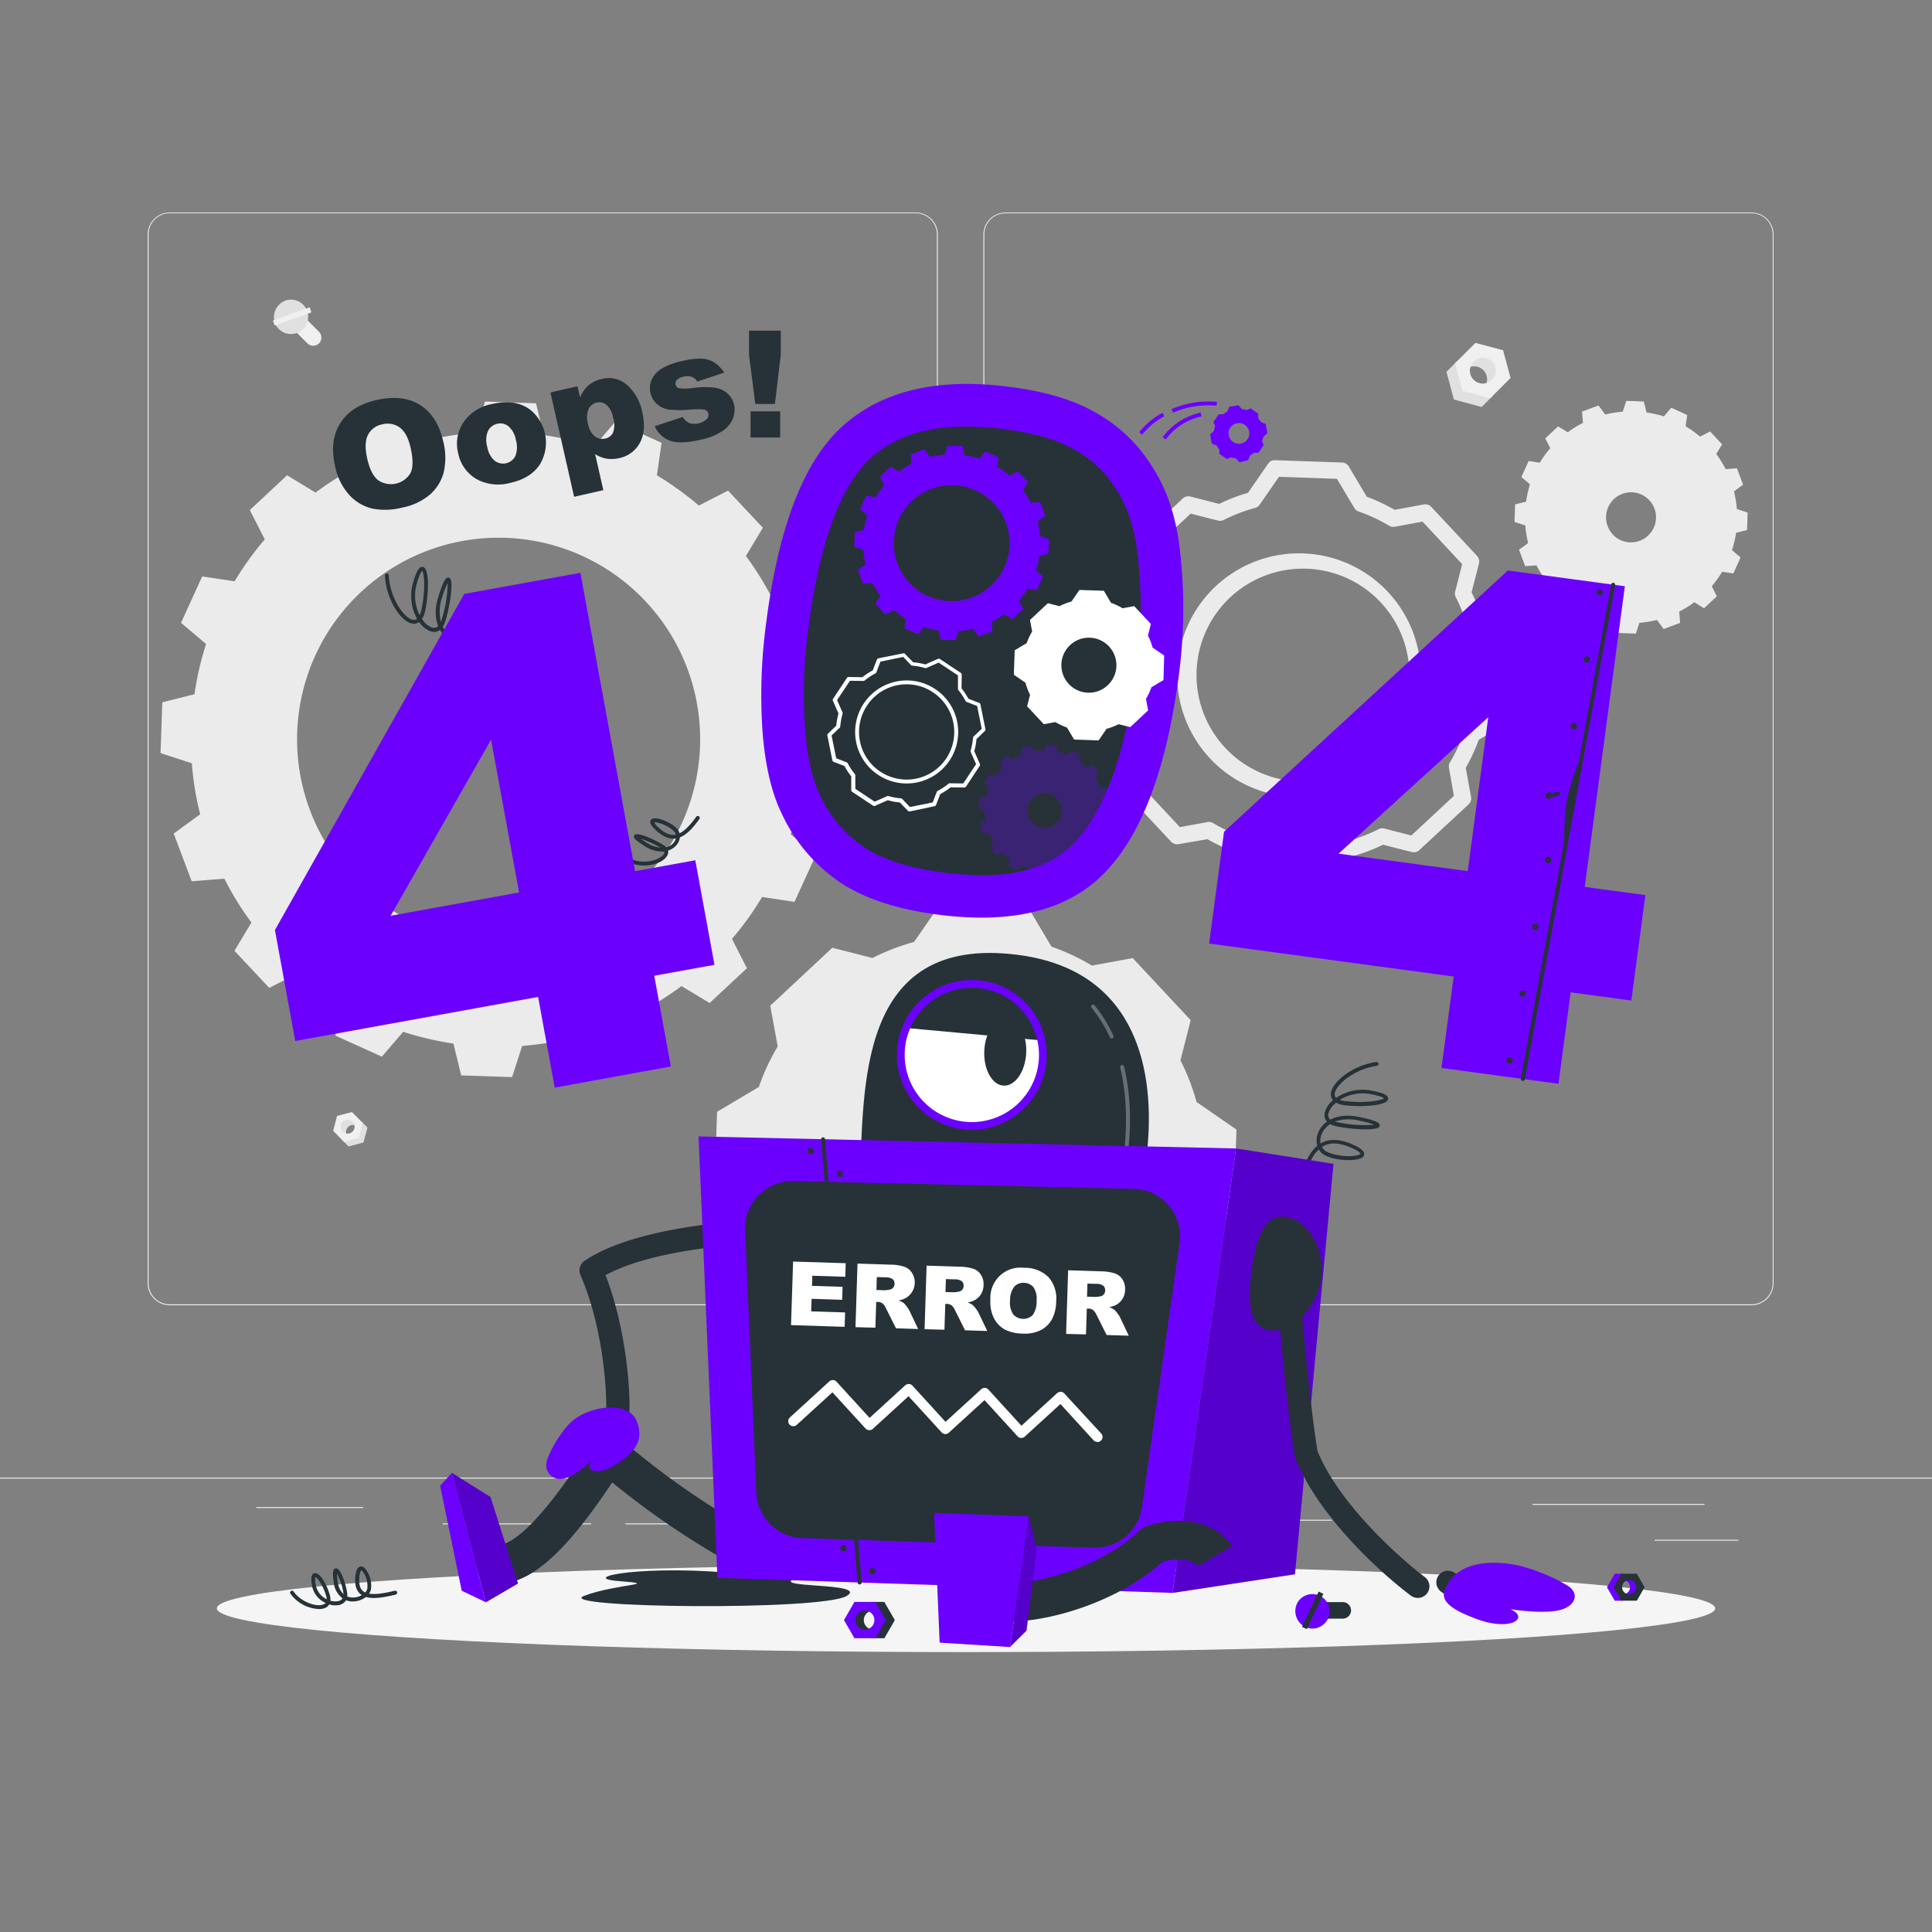 <svg xmlns="http://www.w3.org/2000/svg" viewBox="0 0 500 500"><rect x="0" y="0" width="500" height="500" fill="#808080" stroke="none"/><g id="freepik--background-complete--inject-44"><rect y="382.4" width="500" height="0.25" style="fill:#ebebeb"></rect><rect x="428.22" y="398.49" width="21.68" height="0.25" style="fill:#ebebeb"></rect><rect x="310.56" y="393.31" width="34.11" height="0.25" style="fill:#ebebeb"></rect><rect x="396.59" y="389.21" width="44.53" height="0.25" style="fill:#ebebeb"></rect><rect x="161.88" y="394.25" width="11.14" height="0.25" style="fill:#ebebeb"></rect><rect x="114.58" y="394.25" width="38.39" height="0.25" style="fill:#ebebeb"></rect><rect x="66.31" y="390.03" width="27.7" height="0.25" style="fill:#ebebeb"></rect><path d="M237,337.8H43.91a5.71,5.71,0,0,1-5.7-5.71V60.66A5.71,5.71,0,0,1,43.91,55H237a5.71,5.71,0,0,1,5.71,5.71V332.09A5.71,5.71,0,0,1,237,337.8ZM43.91,55.2a5.46,5.46,0,0,0-5.45,5.46V332.09a5.46,5.46,0,0,0,5.45,5.46H237a5.47,5.47,0,0,0,5.46-5.46V60.66A5.47,5.47,0,0,0,237,55.2Z" style="fill:#ebebeb"></path><path d="M453.31,337.8H260.21a5.72,5.72,0,0,1-5.71-5.71V60.66A5.72,5.72,0,0,1,260.21,55h193.1A5.71,5.71,0,0,1,459,60.66V332.09A5.71,5.71,0,0,1,453.31,337.8ZM260.21,55.2a5.47,5.47,0,0,0-5.46,5.46V332.09a5.47,5.47,0,0,0,5.46,5.46h193.1a5.47,5.47,0,0,0,5.46-5.46V60.66a5.47,5.47,0,0,0-5.46-5.46Z" style="fill:#ebebeb"></path><path d="M216.07,200.88l.45-13.14-8.06-2.64a79.2,79.2,0,0,0-2.16-13.2l6.84-5-4.64-12.34-8.46.68a78.17,78.17,0,0,0-7-11.35l4.38-7.31-9-9.61-7.56,3.87A81.78,81.78,0,0,0,170,123l1.22-8.4-12-5.44-5.5,6.44a80.66,80.66,0,0,0-13-3l-2-8.23-13.18-.45-2.6,8.07a80.48,80.48,0,0,0-13.19,2.15l-5.08-6.8-12.34,4.61.68,8.46a80.13,80.13,0,0,0-11.35,7.07L74.3,123l-9.65,9,3.87,7.6a77.61,77.61,0,0,0-7.8,10.84l-8.39-1.26-5.48,12,6.48,5.49a78.54,78.54,0,0,0-3,13L42,181.76l-.45,13.14,8.1,2.64a77.4,77.4,0,0,0,2.15,13.19l-6.84,5,4.65,12.35,8.46-.68a77,77,0,0,0,7,11.35l-4.39,7.31,9,9.61,7.56-3.87a80.74,80.74,0,0,0,10.84,7.83l-1.26,8.39,12,5.45,5.53-6.44a81.73,81.73,0,0,0,13,3.05l2,8.23,13.18.45,2.6-8.07a81.5,81.5,0,0,0,13.2-2.15l5,6.8,12.34-4.61-.64-8.46a83.44,83.44,0,0,0,11.35-7.07l7.27,4.38,9.65-9-3.87-7.6a77.38,77.38,0,0,0,7.8-10.84l8.39,1.26,5.48-12-6.48-5.5a77.26,77.26,0,0,0,3.05-13Zm-88.79,42.57a52.16,52.16,0,1,1,53.89-50.33A52.15,52.15,0,0,1,127.28,243.45Z" style="fill:#ebebeb"></path><path d="M441,157.42l3.31-3.09L443,151.72a27.6,27.6,0,0,0,2.69-3.74l2.9.43,1.87-4.14-2.22-1.89a26.84,26.84,0,0,0,1.05-4.49l2.85-.71.14-4.54-2.78-.9a28.32,28.32,0,0,0-.74-4.56l2.35-1.75-1.6-4.25-2.91.23a28.25,28.25,0,0,0-2.43-3.92l1.51-2.5-3.11-3.32-2.6,1.33a28.24,28.24,0,0,0-3.74-2.69l.42-2.9-4.13-1.89-1.9,2.23a27.83,27.83,0,0,0-4.49-1l-.71-2.84-4.54-.17-.91,2.8a27,27,0,0,0-4.54.74l-1.74-2.35-4.26,1.59.24,2.92a26.58,26.58,0,0,0-3.92,2.43l-2.52-1.51-3.32,3.09L401.2,116a26.6,26.6,0,0,0-2.7,3.74l-2.89-.43-1.88,4.14,2.23,1.9a26.5,26.5,0,0,0-1,4.48l-2.86.71-.14,4.54,2.79.9a27.24,27.24,0,0,0,.73,4.56l-2.36,1.74,1.6,4.25,2.92-.22a28.25,28.25,0,0,0,2.43,3.92l-1.51,2.5,3.11,3.32,2.6-1.33a27.35,27.35,0,0,0,3.74,2.69l-.43,2.89,4.14,1.89,1.9-2.22a28.94,28.94,0,0,0,4.49,1l.71,2.84,4.54.17.91-2.8a26.86,26.86,0,0,0,4.54-.74l1.74,2.35,4.26-1.59-.23-2.92a26.69,26.69,0,0,0,3.91-2.43Zm-23.62-19.13a6.47,6.47,0,1,1,9.14.32A6.46,6.46,0,0,1,417.34,138.29Z" style="fill:#ebebeb"></path><path d="M320,292.34l-10.34-7.15v0a56.25,56.25,0,0,0-4.16-10.77l2.65-10.4-15-16.06-10.56,1.93A56.3,56.3,0,0,0,272.12,245h0l-6.42-10.81-22-.75-7.14,10.34h0a56.53,56.53,0,0,0-10.76,4.15l-10.4-2.65-16.06,15,1.93,10.54h0a56.23,56.23,0,0,0-4.88,10.49l-10.81,6.42-.75,22,10.35,7.14a54.75,54.75,0,0,0,4.15,10.82h0L196.65,338l15,16.06,10.49-1.92a57.19,57.19,0,0,0,10.54,4.9h0l6.41,10.79,22,.76,7.13-10.34a57.08,57.08,0,0,0,10.86-4.16h0l10.34,2.64,16.07-15-1.93-10.54a55.4,55.4,0,0,0,4.88-10.5h0l10.81-6.42Zm-68.45,33.39a24.71,24.71,0,1,1,25.54-23.86A24.74,24.74,0,0,1,251.54,325.73Z" style="fill:#ebebeb"></path><path d="M343.55,230h-.07l-17.32-.59a2.08,2.08,0,0,1-1.74-1l-4.67-7.85a47.84,47.84,0,0,1-7.28-3.38L305,218.47a2.1,2.1,0,0,1-1.92-.64l-11.83-12.66a2.1,2.1,0,0,1-.5-2l1.89-7.41a45.45,45.45,0,0,1-2.86-7.47l-7.53-5.2a2.1,2.1,0,0,1-.91-1.81l.59-17.32a2.14,2.14,0,0,1,1-1.74l7.87-4.67a45.32,45.32,0,0,1,3.37-7.25l-1.38-7.53a2.11,2.11,0,0,1,.64-1.93l12.66-11.82a2.11,2.11,0,0,1,2-.51l7.44,1.9a45.83,45.83,0,0,1,7.45-2.87l5.2-7.53a2,2,0,0,1,1.81-.91l17.31.6a2.11,2.11,0,0,1,1.75,1l4.67,7.86a46.41,46.41,0,0,1,7.22,3.38l7.56-1.39a2.09,2.09,0,0,1,1.92.64l11.83,12.66a2.12,2.12,0,0,1,.5,2l-1.9,7.43a46.59,46.59,0,0,1,2.88,7.45l7.52,5.2a2.1,2.1,0,0,1,.91,1.81l-.59,17.31a2.16,2.16,0,0,1-1,1.75l-7.87,4.67a46.51,46.51,0,0,1-3.37,7.24l1.38,7.54a2.09,2.09,0,0,1-.64,1.92L367.33,220a2.1,2.1,0,0,1-2,.5l-7.4-1.89a47.49,47.49,0,0,1-7.49,2.87L345.29,229A2.13,2.13,0,0,1,343.55,230Zm-16.09-4.77,15,.51,5-7.19a2,2,0,0,1,1.19-.84,43.84,43.84,0,0,0,8.15-3.13h0a2.16,2.16,0,0,1,1.46-.15l7,1.79,11-10.25L375,198.74a2.09,2.09,0,0,1,.26-1.47,41.58,41.58,0,0,0,3.65-7.83,2.13,2.13,0,0,1,.94-1.18l7.53-4.46.51-15-7.2-5a2.11,2.11,0,0,1-.81-1.07c0-.05,0-.11,0-.17a43,43,0,0,0-3.12-8,2.11,2.11,0,0,1-.16-1.48l1.8-7.08-10.25-11-7.19,1.32a2.13,2.13,0,0,1-1.46-.26,42.3,42.3,0,0,0-7.84-3.67,2.28,2.28,0,0,1-.45-.2,2.1,2.1,0,0,1-.7-.72L346,123.92l-15-.52-5,7.21a2.16,2.16,0,0,1-1.24.85,42.63,42.63,0,0,0-8.06,3.11,2.08,2.08,0,0,1-1.47.16l-7.08-1.8-11,10.25,1.32,7.17a2.18,2.18,0,0,1-.19,1.33l-.1.17a41.56,41.56,0,0,0-3.65,7.86,2.12,2.12,0,0,1-.92,1.12l-7.53,4.47-.51,15,7.21,5a2.1,2.1,0,0,1,.84,1.18,41.52,41.52,0,0,0,3.11,8.12,2.54,2.54,0,0,1,.17.46,2.24,2.24,0,0,1,0,1l-1.8,7,10.25,11,7.14-1.31a2.1,2.1,0,0,1,1.45.26,43.26,43.26,0,0,0,7.89,3.67,2,2,0,0,1,1.17.93Zm24.78-94.81h0Zm-15.51,75.84c-.37,0-.74,0-1.11,0a31.53,31.53,0,1,1,1.11,0Zm0-59.09a27.55,27.55,0,1,0,.95,0Z" style="fill:#ebebeb"></path><polygon points="383.44 105.32 376.26 103.4 374.34 96.22 377.15 93.42 380.11 99.55 386.25 102.52 383.44 105.32" style="fill:#e0e0e0"></polygon><path d="M383.88,100.52a3.34,3.34,0,1,0-4.73-4.73l3.57-5.36,4.78,2.42,1.05,5Z" style="fill:#e0e0e0"></path><path d="M376.58,94l5.26-5.26L389,90.65l1.93,7.17-5.26,5.26-7.17-1.93Zm9.55,4.3a3.35,3.35,0,1,0-4.74,0A3.37,3.37,0,0,0,386.13,98.28Z" style="fill:#f0f0f0"></path><polygon points="90.22 296.71 94.07 295.67 95.1 291.82 93.6 290.32 92.01 293.61 88.71 295.2 90.22 296.71" style="fill:#e0e0e0"></polygon><path d="M90,294.13a1.8,1.8,0,0,1,2.54-2.54l-1.91-2.87L88,290l-.56,2.7Z" style="fill:#e0e0e0"></path><path d="M93.9,290.62l-2.82-2.82-3.85,1-1,3.85L89,295.5l3.85-1Zm-5.12,2.31a1.8,1.8,0,1,1,2.54-2.54,1.8,1.8,0,0,1-2.54,2.54Z" style="fill:#f0f0f0"></path><path d="M76.36,85.66l3.2,3.2a2.14,2.14,0,0,0,3,0h0a2.15,2.15,0,0,0,0-3l-3.19-3.19a2.15,2.15,0,0,0-3,0h0A2.14,2.14,0,0,0,76.36,85.66Z" style="fill:#f0f0f0"></path><path d="M74.11,77.71a4.45,4.45,0,1,1-3,5.78A4.59,4.59,0,0,1,74.11,77.71Z" style="fill:#e0e0e0"></path><rect x="74.93" y="76.84" width="1.37" height="10.1" transform="translate(24.11 180.74) rotate(-109.76)" style="fill:#f0f0f0"></rect></g><g id="freepik--Shadow--inject-44"><ellipse id="freepik--path--inject-44" cx="250" cy="416.24" rx="193.89" ry="11.32" style="fill:#f5f5f5"></ellipse></g><g id="freepik--oops--inject-44"><path d="M86.72,120.65c-1-4.41-.56-8.11,1.34-11.13s5-5,9.41-6,8.22-.6,11.2,1.26,5,5,6,9.3a17.15,17.15,0,0,1,.17,8.12,11.64,11.64,0,0,1-3.53,5.76,15.53,15.53,0,0,1-7.12,3.38,17.65,17.65,0,0,1-7.88.27,11.72,11.72,0,0,1-5.9-3.5A15.67,15.67,0,0,1,86.72,120.65Zm8.34-1.86q.93,4.08,2.85,5.52a5.89,5.89,0,0,0,8.3-1.84c.72-1.39.73-3.6.05-6.61q-.87-3.81-2.81-5.22a5.36,5.36,0,0,0-4.56-.81,5.2,5.2,0,0,0-3.65,2.7C94.5,114,94.43,116,95.06,118.79Z" style="fill:#263238"></path><path d="M118.59,117.35a10,10,0,0,1,1.35-8.06,11.56,11.56,0,0,1,7.49-4.75q5.87-1.33,9.64,1.39a10.9,10.9,0,0,1,2.64,14.27q-2.34,3.57-7.62,4.76a11.83,11.83,0,0,1-8.16-.66A9.85,9.85,0,0,1,118.59,117.35Zm7.51-1.73a6.08,6.08,0,0,0,1.93,3.63,3.58,3.58,0,0,0,5.33-1.19,6.33,6.33,0,0,0,.14-4.2,6,6,0,0,0-1.91-3.54,3.33,3.33,0,0,0-2.88-.65,3.49,3.49,0,0,0-2.42,1.87A6,6,0,0,0,126.1,115.62Z" style="fill:#263238"></path><path d="M148.58,128.57l-6.13-27,7-1.6.66,2.89a9.5,9.5,0,0,1,2.11-3.07,7.85,7.85,0,0,1,3.43-1.69,7.21,7.21,0,0,1,6.74,1.62,12.81,12.81,0,0,1,3.83,6.93c.74,3.25.52,5.91-.64,8a7.87,7.87,0,0,1-5.33,3.91,8.57,8.57,0,0,1-3.29.13,7.76,7.76,0,0,1-2.94-1.17l2.12,9.33Zm3.61-18.86a5.29,5.29,0,0,0,1.76,3.22,3.19,3.19,0,0,0,2.72.56,2.82,2.82,0,0,0,2-1.57,6,6,0,0,0,0-3.86,5.61,5.61,0,0,0-1.71-3.28,2.91,2.91,0,0,0-2.5-.6,3.12,3.12,0,0,0-2.14,1.67A5.72,5.72,0,0,0,152.19,109.71Z" style="fill:#263238"></path><path d="M169.43,110.3l7.28-2.39a3.75,3.75,0,0,0,1.72,1.6,4.69,4.69,0,0,0,4.53-1.1,1.49,1.49,0,0,0,.37-1.34A1.39,1.39,0,0,0,182.2,106a15.58,15.58,0,0,0-3.4,0,33.63,33.63,0,0,1-5.7,0,5.88,5.88,0,0,1-3-1.37,5.51,5.51,0,0,1-1.39-6.49,6.75,6.75,0,0,1,2.61-2.79,16.78,16.78,0,0,1,5.13-1.89,18.48,18.48,0,0,1,5.28-.64,6.91,6.91,0,0,1,3.16,1,8.86,8.86,0,0,1,2.54,2.62l-7,2.31a2.51,2.51,0,0,0-1.23-1.17,3.85,3.85,0,0,0-2.27-.1,3.08,3.08,0,0,0-1.75.87,1.35,1.35,0,0,0-.33,1.22,1.2,1.2,0,0,0,1,.92,12.36,12.36,0,0,0,3.36-.07,22.42,22.42,0,0,1,5.82-.08,6.29,6.29,0,0,1,3.28,1.51,5.46,5.46,0,0,1,1.66,2.85,6.18,6.18,0,0,1-.27,3.53,7.08,7.08,0,0,1-2.64,3.27,15.76,15.76,0,0,1-5.78,2.31q-5.35,1.22-8,.21A7.07,7.07,0,0,1,169.43,110.3Z" style="fill:#263238"></path><path d="M193.85,85.57l8.21,0,0,6.3-1.51,12.67-5.08,0-1.62-12.65Zm.4,20.88,7.66,0,0,6.78-7.66,0Z" style="fill:#263238"></path></g><g id="freepik--error-404--inject-44"><path d="M128.68,171.58l-.18,0c-4.5-1.75-7.19-3.45-8.59-5.5a5.14,5.14,0,0,1-3.23-.44,6.5,6.5,0,0,1-2.79-2.62,2.54,2.54,0,0,1-2.42.37,6.14,6.14,0,0,1-3-2.41,2.23,2.23,0,0,1-1.56.43c-3-.24-7-6.16-7.29-12.46a.52.52,0,0,1,.48-.53.5.5,0,0,1,.52.48c.28,6,4.11,11.33,6.38,11.51a1.26,1.26,0,0,0,.93-.27,12.28,12.28,0,0,1-1-9.42c.86-3,1.62-4.18,2.54-4,1.72.43,1.49,7,.58,11.29a6.14,6.14,0,0,1-.84,2.18,5.4,5.4,0,0,0,2.54,2.21,1.58,1.58,0,0,0,1.67-.35c-.78-1.93-1-4.57.12-7.93,1.4-4.43,2-4.55,2.31-4.63a.66.66,0,0,1,.64.22c.93,1.05-.18,7.93-1.34,11.33a5,5,0,0,1-.56,1.16,5.56,5.56,0,0,0,2.49,2.5,4.41,4.41,0,0,0,2.28.43c-.09-.19-.17-.38-.25-.58-.79-2.15-.4-4.62,1.19-7.58,1.05-1.95,1.91-2.87,2.71-2.87h0a1.11,1.11,0,0,1,1,.66c.87,1.61.24,6.92-1.48,9.56a4,4,0,0,1-1.62,1.4c1.34,1.76,3.89,3.31,8,4.89a.49.49,0,0,1,.29.64A.51.51,0,0,1,128.68,171.58ZM123,155.11s-.57,0-1.83,2.35c-1.45,2.68-1.82,4.89-1.13,6.75a5.06,5.06,0,0,0,.3.67,2.88,2.88,0,0,0,1.32-1.1c1.4-2.14,2.07-6.54,1.55-8.26C123.14,155.17,123,155.11,123,155.11Zm-7.18-4.21a23.33,23.33,0,0,0-1.34,3.53,11.38,11.38,0,0,0-.38,6.55l.09-.26A32.79,32.79,0,0,0,115.85,150.9Zm-6.58-3.15c-.17.15-.66.78-1.35,3.22a11.24,11.24,0,0,0,.72,8.24,6.18,6.18,0,0,0,.45-1.4C110.13,152.9,109.83,148.46,109.27,147.75Z" style="fill:#263238"></path><path d="M166.7,224a9,9,0,0,1-4.56-1.19.51.51,0,0,1-.18-.69.49.49,0,0,1,.68-.17c3.57,2.09,8.18.63,9.13-.9a.88.88,0,0,0,.15-.67,8.12,8.12,0,0,1-5.13-1.46c-2.55-1.59-2.75-2.07-2.73-2.45a.61.61,0,0,1,.34-.52c1-.5,5.51,1.57,7.39,2.81a3.63,3.63,0,0,1,.62.52,3.55,3.55,0,0,0,1.9-1.14,2.87,2.87,0,0,0,.59-1.13l-.2,0c-1.6.16-3.2-.53-4.91-2.11-1.18-1.08-1.63-1.83-1.48-2.42a.9.9,0,0,1,.72-.65c1.38-.35,4.8,1.11,6.19,2.64a2.68,2.68,0,0,1,.64,1.18c1.31-.61,2.69-2,4.32-4.27a.5.5,0,0,1,.7-.12.51.51,0,0,1,.12.7c-1.89,2.64-3.47,4.14-5.05,4.75a3.69,3.69,0,0,1-.87,2,4.6,4.6,0,0,1-2.18,1.41,1.84,1.84,0,0,1-.28,1.39C171.78,222.94,169.36,224,166.7,224Zm-.89-6.94c.34.25.82.58,1.51,1a8,8,0,0,0,3.6,1.32A24.67,24.67,0,0,0,165.81,217.06Zm3.49-4.25a4.33,4.33,0,0,0,1.17,1.39c1.48,1.37,2.83,2,4.13,1.84l.32,0a1.81,1.81,0,0,0-.44-.83C173.08,213.63,170,212.65,169.3,212.81Z" style="fill:#263238"></path><path d="M179.94,222.63l-15.58,2.83-14.15-77.22-30.06,5.46-49,87,5.26,28.71L139.26,258l4.3,23.48L173.62,276l-4.3-23.48,15.58-2.83ZM101.09,237l26-45.57,7.25,39.54Z" style="fill:#6C00FF"></path><path d="M305.43,143a58.84,58.84,0,0,0-3.2-14.22,46.31,46.31,0,0,0-7-12.19,40.37,40.37,0,0,0-12.7-10.36q-8-4.39-21.22-6.11-27.45-3.58-42.78,9.74t-20.2,51a139.33,139.33,0,0,0-1,28.34q1,13,4.78,20.93a43.74,43.74,0,0,0,14.65,17.78q9.47,6.65,26,8.79,29.38,3.83,43.57-11.29t18.8-51.1A129.48,129.48,0,0,0,305.43,143Z" style="fill:#6C00FF"></path><path d="M251.77,226.43c-2.41-.08-5-.3-7.61-.64-9.16-1.19-16.24-3.51-21.06-6.89a32.66,32.66,0,0,1-11-13.4l-.05-.11c-1.92-4-3.18-9.75-3.73-17a128.2,128.2,0,0,1,.92-26.1c3.57-27.72,10.94-39.29,16.49-44.11,6.48-5.62,15.23-8.16,26.73-7.76,2.36.08,4.86.29,7.43.62,7.38,1,13.23,2.6,17.37,4.86a29.79,29.79,0,0,1,9.31,7.49,35.25,35.25,0,0,1,5.35,9.27,47.78,47.78,0,0,1,2.56,11.55,118.67,118.67,0,0,1-.29,28.72c-2.77,21.54-8.13,36.68-15.92,45-5.78,6.16-14.45,9-26.51,8.54Z" style="fill:#263238"></path><path d="M271.34,143.29l.13-3.79-2.33-.76a22.82,22.82,0,0,0-.62-3.8l2-1.46-1.34-3.56-2.44.2a22.82,22.82,0,0,0-2-3.27l1.26-2.11-2.6-2.77-2.18,1.12a23.17,23.17,0,0,0-3.12-2.26l.35-2.42-3.46-1.57-1.58,1.86a23.26,23.26,0,0,0-3.75-.88l-.59-2.37-3.8-.13-.75,2.32a23.54,23.54,0,0,0-3.8.62l-1.47-2-3.56,1.33.2,2.44a22.94,22.94,0,0,0-3.27,2l-2.1-1.27-2.78,2.59,1.12,2.19a21.78,21.78,0,0,0-2.25,3.13l-2.42-.37-1.58,3.46,1.87,1.58a21.43,21.43,0,0,0-.88,3.76l-2.38.6-.13,3.78,2.33.76a22.6,22.6,0,0,0,.62,3.81l-2,1.45,1.34,3.56,2.44-.2a21.51,21.51,0,0,0,2,3.27l-1.27,2.11,2.6,2.77,2.18-1.11a23.1,23.1,0,0,0,3.12,2.25l-.36,2.42,3.46,1.57,1.59-1.85a23.12,23.12,0,0,0,3.76.87l.59,2.38,3.79.13.75-2.33a22.6,22.6,0,0,0,3.81-.62l1.45,2,3.56-1.33-.19-2.43a24.89,24.89,0,0,0,3.27-2l2.1,1.26,2.78-2.59-1.11-2.19a21.62,21.62,0,0,0,2.24-3.12l2.42.36,1.58-3.46-1.86-1.58a22.23,22.23,0,0,0,.87-3.75Zm-25.6,12.27a15,15,0,1,1,15.54-14.51A15,15,0,0,1,245.74,155.56Z" style="fill:#6C00FF"></path><path d="M287.12,212.87l.28-2.56-1.54-.62a16,16,0,0,0-.22-2.6l1.39-.89-.71-2.47-1.66,0a14.82,14.82,0,0,0-1.19-2.31l.94-1.36-1.6-2-1.53.64a16.07,16.07,0,0,0-2-1.68l.37-1.62-2.25-1.24-1.18,1.19a15.87,15.87,0,0,0-2.48-.79l-.28-1.63-2.55-.29-.63,1.54a14.85,14.85,0,0,0-2.59.24l-.89-1.42-2.47.73v1.66a14.9,14.9,0,0,0-2.31,1.2l-1.36-1-2,1.6.64,1.53a16.13,16.13,0,0,0-1.67,2l-1.62-.36-1.23,2.25,1.18,1.17a15,15,0,0,0-.79,2.49l-1.64.27-.27,2.55,1.53.64a14.73,14.73,0,0,0,.23,2.58l-1.41.89.72,2.47H256a15.22,15.22,0,0,0,1.2,2.3l-1,1.36,1.6,2,1.55-.65a14.55,14.55,0,0,0,2,1.67L261,224l2.25,1.23,1.17-1.17a16.12,16.12,0,0,0,2.48.77l.29,1.64,2.55.28.62-1.53A16.22,16.22,0,0,0,273,225l.89,1.41,2.46-.72v-1.66a16.45,16.45,0,0,0,2.32-1.2l1.34,1,2-1.61-.65-1.53a16.28,16.28,0,0,0,1.69-2l1.61.36,1.24-2.25-1.18-1.16a16.47,16.47,0,0,0,.77-2.48Zm-12.87-1a4.46,4.46,0,1,1-1.77-6.05A4.47,4.47,0,0,1,274.25,211.87Z" style="fill:#6C00FF;opacity:0.3"></path><path d="M301.29,169.65l-3-2.06h0a16.59,16.59,0,0,0-1.2-3.1l.76-3-4.32-4.63-3,.56a17,17,0,0,0-3-1.41h0l-1.85-3.12-6.33-.21-2.06,3h0a15.92,15.92,0,0,0-3.1,1.2l-3-.77-4.63,4.33.56,3h0a15.68,15.68,0,0,0-1.41,3l-3.11,1.85-.22,6.33,3,2.06a16.11,16.11,0,0,0,1.2,3.12h0l-.76,3,4.32,4.63,3-.55a17.16,17.16,0,0,0,3,1.41h0l1.84,3.11,6.34.22,2.05-3a16.61,16.61,0,0,0,3.13-1.2h0l3,.76,4.63-4.32-.55-3a16.7,16.7,0,0,0,1.41-3h0l3.11-1.85Zm-19.73,9.62a7.12,7.12,0,1,1,7.36-6.87A7.13,7.13,0,0,1,281.56,179.27Z" style="fill:#fff"></path><path d="M323,119.12l.52-1.25h0a6.7,6.7,0,0,0,1-.69l1.16,0,1.36-2-.44-1.07A6.18,6.18,0,0,0,327,113h0l1-.92-.42-2.35-1.26-.52h0a6.35,6.35,0,0,0-.69-1l0-1.16-1.95-1.36-1.08.45h0a5.55,5.55,0,0,0-1.22-.28l-.92-1-2.34.42-.53,1.26a6.5,6.5,0,0,0-1.05.68h0l-1.15,0-1.36,2,.44,1.07a6.18,6.18,0,0,0-.28,1.22h0l-1,.93.42,2.34,1.26.52a5.73,5.73,0,0,0,.68,1h0l0,1.15,2,1.36,1.07-.44a6.43,6.43,0,0,0,1.23.27h0l.92,1ZM318,112.64a2.68,2.68,0,1,1,3.11,2.16A2.69,2.69,0,0,1,318,112.64Z" style="fill:#6C00FF"></path><path d="M295.61,112.49l-.77-.65a19.9,19.9,0,0,1,6-5l.47.88A18.87,18.87,0,0,0,295.61,112.49Z" style="fill:#6C00FF"></path><path d="M303.59,106.8l-.39-.92A23.92,23.92,0,0,1,314.94,104l-.1,1A22.79,22.79,0,0,0,303.59,106.8Z" style="fill:#6C00FF"></path><path d="M301.7,113.72l-.82-.56a16.74,16.74,0,0,1,9.87-6.39l.19,1A15.72,15.72,0,0,0,301.7,113.72Z" style="fill:#6C00FF"></path><path d="M235.34,210a.52.52,0,0,1-.36-.16l-2.09-2.16a17.49,17.49,0,0,1-3.15-.58l-3.27,1.44a.49.49,0,0,1-.47,0l-5.48-3.63a.49.49,0,0,1-.22-.43l0-3.56a17.2,17.2,0,0,1-1.76-2.68l-2.81-1.08a.5.5,0,0,1-.31-.37l-1.3-6.44a.5.5,0,0,1,.14-.46l2.16-2.09a18.78,18.78,0,0,1,.58-3.15l-1.44-3.27a.49.49,0,0,1,0-.47l3.63-5.48a.47.47,0,0,1,.43-.22l3.56.05a16.52,16.52,0,0,1,2.68-1.76l1.09-2.81a.49.49,0,0,1,.36-.31l6.44-1.3a.49.49,0,0,1,.46.14l2.09,2.16a17.76,17.76,0,0,1,3.16.58l3.26-1.44a.51.51,0,0,1,.48,0l5.47,3.63a.54.54,0,0,1,.23.43l-.06,3.56a17.26,17.26,0,0,1,1.77,2.68l2.8,1.09a.49.49,0,0,1,.31.36l1.31,6.44a.52.52,0,0,1-.14.46l-2.17,2.1a18,18,0,0,1-.58,3.14l1.44,3.27a.51.51,0,0,1,0,.48L250,203.59a.51.51,0,0,1-.42.22l-3.57-.05a18.38,18.38,0,0,1-2.67,1.76l-1.09,2.81a.49.49,0,0,1-.37.31L235.44,210ZM229.71,206a.36.36,0,0,1,.14,0,16.66,16.66,0,0,0,3.31.61.56.56,0,0,1,.32.15l2,2.1,5.9-1.19,1.06-2.74a.55.55,0,0,1,.24-.26,16.05,16.05,0,0,0,2.81-1.85.47.47,0,0,1,.33-.11l3.47.05,3.32-5-1.4-3.18a.5.5,0,0,1,0-.34,17.49,17.49,0,0,0,.61-3.31.51.51,0,0,1,.15-.32l2.1-2-1.19-5.9-2.73-1.06a.49.49,0,0,1-.27-.24,16.43,16.43,0,0,0-1.85-2.81.52.52,0,0,1-.11-.32l0-3.48-5-3.32-3.17,1.4a.52.52,0,0,1-.35,0,17,17,0,0,0-3.32-.61.56.56,0,0,1-.32-.15l-2-2.1-5.9,1.2L226.81,174a.51.51,0,0,1-.23.27,15.94,15.94,0,0,0-2.82,1.85.43.43,0,0,1-.32.11l-3.47-.05-3.33,5,1.4,3.18a.5.5,0,0,1,0,.43,17.13,17.13,0,0,0-.58,3.23.5.5,0,0,1-.15.32l-2.1,2,1.2,5.9,2.72,1.06a.55.55,0,0,1,.28.26,16.22,16.22,0,0,0,1.84,2.79.48.48,0,0,1,.11.32l0,3.48,5,3.32,3.18-1.4A.52.52,0,0,1,229.71,206Zm4.91-3.24a13.32,13.32,0,0,1-11.09-20.68h0a13.33,13.33,0,1,1,11.09,20.68Zm-10.25-20.13a12.32,12.32,0,1,0,17.08-3.46,12.27,12.27,0,0,0-17.08,3.46Z" style="fill:#fff"></path><path d="M425.83,231.65l-15.7-2.12,10.38-77.81-30.28-4.08-73.45,67.62-3.86,28.93,63.29,8.54-3.16,23.67,30.28,4.08,3.16-23.66,15.7,2.12Zm-79.42-10.72,38.76-35.33-5.32,39.84Z" style="fill:#6C00FF"></path><path d="M394.13,279.74H394a.5.5,0,0,1-.4-.58L417,151.22a.51.51,0,0,1,.58-.4.5.5,0,0,1,.4.58L394.63,279.33A.51.51,0,0,1,394.13,279.74Z" style="fill:#263238"></path><path d="M414.83,153.37a.82.82,0,0,1-1.64-.06.82.82,0,0,1,1.64.06Z" style="fill:#263238"></path><path d="M411.5,170.67a.82.82,0,1,1-.79-.85A.82.82,0,0,1,411.5,170.67Z" style="fill:#263238"></path><path d="M408.17,188a.82.82,0,0,1-.85.79.81.81,0,0,1-.79-.84.82.82,0,0,1,.85-.8A.83.83,0,0,1,408.17,188Z" style="fill:#263238"></path><path d="M401.61,206a.82.82,0,0,1-1.63,0,.82.82,0,1,1,1.63,0Z" style="fill:#263238"></path><path d="M401.5,222.57a.81.81,0,0,1-.85.79.82.82,0,1,1,.85-.79Z" style="fill:#263238"></path><path d="M398.17,239.87a.82.82,0,1,1-.79-.84A.82.82,0,0,1,398.17,239.87Z" style="fill:#263238"></path><path d="M394.84,257.17a.83.83,0,0,1-.85.8.82.82,0,0,1-.79-.85.82.82,0,0,1,1.64.05Z" style="fill:#263238"></path><path d="M391.5,274.48a.82.82,0,1,1-.79-.85A.81.81,0,0,1,391.5,274.48Z" style="fill:#263238"></path><path d="M400.79,206.45a.49.49,0,0,1-.48-.39.5.5,0,0,1,.38-.6l2.48-.53a.5.5,0,0,1,.6.39.5.5,0,0,1-.39.59l-2.48.53Z" style="fill:#263238"></path><path d="M409.08,197.24a85.06,85.06,0,0,0-3,9.36c-.75,3.53-.79,11.43-.79,11.43" style="fill:#263238"></path><path d="M405.29,218.53h0a.52.52,0,0,1-.5-.51c0-.32.06-8,.81-11.52a84.22,84.22,0,0,1,3-9.44.5.5,0,1,1,.93.36,84.37,84.37,0,0,0-3,9.29c-.73,3.44-.78,11.24-.79,11.32A.5.5,0,0,1,405.29,218.53Z" style="fill:#263238"></path></g><g id="freepik--Character--inject-44"><path d="M222.45,304.84c1.39-22.4-1.16-63.13,40.95-57.73,45.13,5.77,32.22,58.55,32.22,58.55Z" style="fill:#263238"></path><circle cx="251.51" cy="273" r="18.38" style="fill:#fff"></circle><path d="M253.93,254.65c-8.71-1.48-18,4.93-18.93,11.43l34.51,3.18C268.29,261.85,260.83,255.83,253.93,254.65Z" style="fill:#263238"></path><path d="M265.58,272.54c-.25,4.81-2.87,8.58-5.85,8.42s-5.2-4.17-5-9,2.87-8.58,5.85-8.42S265.82,267.74,265.58,272.54Z" style="fill:#263238"></path><path d="M251.51,292.38A19.38,19.38,0,1,1,270.89,273,19.4,19.4,0,0,1,251.51,292.38Zm0-36.75A17.38,17.38,0,1,0,268.89,273,17.39,17.39,0,0,0,251.51,255.63Z" style="fill:#6C00FF"></path><path d="M290.49,304.28l-.12,0a.49.49,0,0,1-.37-.6c0-.13,3.22-13.69-.09-27.4a.5.5,0,1,1,1-.24c3.37,14,.12,27.74.09,27.87A.5.5,0,0,1,290.49,304.28Z" style="fill:#fff;opacity:0.3"></path><path d="M287.7,268.76a.52.52,0,0,1-.46-.29,34.93,34.93,0,0,0-4.74-7.66.5.5,0,0,1,.07-.7.5.5,0,0,1,.71.07,36.47,36.47,0,0,1,4.87,7.87.49.49,0,0,1-.24.66A.54.54,0,0,1,287.7,268.76Z" style="fill:#fff;opacity:0.3"></path><path d="M128.73,409.92h-.37a5,5,0,1,1,.28-10h.09c2.89,0,9.84-3.51,24.38-26.43a5,5,0,0,1,7.51-1.09,207.46,207.46,0,0,0,37.14,25.48,5,5,0,1,1-4.52,8.91,212.75,212.75,0,0,1-34.8-23.14C146.25,402,137.21,409.92,128.73,409.92Z" style="fill:#263238"></path><path d="M159.67,371.5l-.43,0a3,3,0,0,1-2.54-3.39c.71-5-.17-23.63-6.48-38.13a3,3,0,0,1,1.06-3.68c13.7-9.33,42.88-10.45,44.12-10.49a3,3,0,1,1,.2,6c-.27,0-25.78,1-38.88,8.2,5.58,14.44,6.85,32.43,5.92,38.94A3,3,0,0,1,159.67,371.5Z" style="fill:#263238"></path><path d="M164.71,367.62c-2-4.71-11-4.18-16.27-.14-2.82,2.15-6.64,8.64-7,11a3.54,3.54,0,0,0,4,4.24c3.45-.3,8.18-5.31,8.18-5.31-3.15,3.09.92,5.27,7,.8C163.94,375.72,166.94,372.89,164.71,367.62Z" style="fill:#6C00FF"></path><path d="M336.71,306.16a.32.32,0,0,1-.14,0,.49.49,0,0,1-.34-.62c1.33-4.64,2.78-7.47,4.69-9a5.18,5.18,0,0,1,.16-3.26,6.45,6.45,0,0,1,2.36-3,2.54,2.54,0,0,1-.59-2.38,6.18,6.18,0,0,1,2.14-3.16,2.24,2.24,0,0,1-.57-1.51c0-3,5.51-7.52,11.76-8.38a.5.5,0,0,1,.14,1c-5.94.81-10.92,5.11-10.9,7.38a1.31,1.31,0,0,0,.36.91,12.24,12.24,0,0,1,9.28-1.87c3.07.59,4.32,1.24,4.18,2.17-.28,1.75-6.81,2.12-11.19,1.6a6.18,6.18,0,0,1-2.25-.65,5.38,5.38,0,0,0-2,2.73,1.57,1.57,0,0,0,.49,1.64c1.86-1,4.47-1.36,7.92-.6,4.53,1,4.7,1.55,4.81,1.88a.67.67,0,0,1-.17.67c-.95,1-7.9.53-11.39-.33a4.91,4.91,0,0,1-1.21-.45,5.45,5.45,0,0,0-2.26,2.71,4.23,4.23,0,0,0-.23,2.3,5.77,5.77,0,0,1,.55-.29c2.07-1,4.57-.82,7.66.5,2,.87,3,1.65,3.1,2.44a1.12,1.12,0,0,1-.57,1c-1.53,1-6.87.86-9.65-.62a4,4,0,0,1-1.54-1.49c-1.63,1.5-2.95,4.17-4.15,8.36A.51.51,0,0,1,336.71,306.16Zm5.42-9.33a3,3,0,0,0,1.22,1.22c2.26,1.2,6.7,1.47,8.36.8.34-.14.39-.25.39-.25s-.05-.56-2.5-1.61c-2.8-1.2-5-1.37-6.83-.52A5.79,5.79,0,0,0,342.13,296.83Zm3.34-6.57.25.07a33.09,33.09,0,0,0,9.94.75,21.7,21.7,0,0,0-3.64-1A11.38,11.38,0,0,0,345.47,290.26Zm1.26-5.62a5.92,5.92,0,0,0,1.43.32c5,.59,9.39-.1,10-.73-.17-.15-.84-.58-3.32-1.05A11.25,11.25,0,0,0,346.73,284.64Z" style="fill:#263238"></path><path d="M206.53,408.25c.66-.21.44-.85-.3-.85H192.69c-25.78-2.73-43.79.93-32.44,1.79s-.8.68-9.09,3.82,61.65,3.93,68,0C225,409.39,197.39,411.18,206.53,408.25Z" style="fill:#263238"></path><polygon points="303.47 412.24 185.67 408.33 180.78 294.11 319.89 297.22 303.47 412.24" style="fill:#6C00FF"></polygon><path d="M222.45,410.05a.5.5,0,0,1-.5-.46l-9.44-114.72a.51.51,0,0,1,.46-.54.52.52,0,0,1,.54.46L223,409.51a.5.5,0,0,1-.46.54Z" style="fill:#263238"></path><polygon points="303.47 412.24 335.13 407.42 345.1 301.21 319.89 297.22 303.47 412.24" style="fill:#6C00FF"></polygon><polygon points="303.47 412.24 335.13 407.42 345.1 301.21 319.89 297.22 303.47 412.24" style="opacity:0.2"></polygon><path d="M195.73,386.32l-2.9-67.87a12.27,12.27,0,0,1,12.53-12.79l88.06,2a12.27,12.27,0,0,1,11.87,14L295.53,390A12.27,12.27,0,0,1,283,400.55l-75.39-2.5A12.27,12.27,0,0,1,195.73,386.32Z" style="fill:#263238"></path><path d="M205.25,326.49l13.62.43-.11,3.51-8.53-.27-.08,2.62,7.91.25-.11,3.36-7.91-.26-.1,3.25,8.77.28-.12,3.72-13.87-.44Z" style="fill:#fff"></path><path d="M221.4,343.47l.52-16.45,8.48.27a12.22,12.22,0,0,1,3.59.52,3.81,3.81,0,0,1,2,1.56,4.64,4.64,0,0,1-1.64,6.59,6.16,6.16,0,0,1-1.81.6,5.12,5.12,0,0,1,1.31.64,5.51,5.51,0,0,1,.78.9,6.43,6.43,0,0,1,.68,1l2.31,4.85-5.74-.19-2.56-5.11a3.94,3.94,0,0,0-.88-1.3,2.22,2.22,0,0,0-1.23-.42h-.45l-.21,6.67Zm5.42-9.62,2.14.07a8.63,8.63,0,0,0,1.35-.19,1.35,1.35,0,0,0,.85-.49,1.57,1.57,0,0,0,.35-.94,1.54,1.54,0,0,0-.47-1.24,3.1,3.1,0,0,0-1.88-.49l-2.24-.07Z" style="fill:#fff"></path><path d="M239.28,344l.52-16.45,8.47.27a12.16,12.16,0,0,1,3.59.52,3.77,3.77,0,0,1,2,1.56,4.45,4.45,0,0,1,.68,2.69,4.42,4.42,0,0,1-2.31,3.9,6.27,6.27,0,0,1-1.81.6,5,5,0,0,1,1.3.64,4.84,4.84,0,0,1,.79.89,6.87,6.87,0,0,1,.68,1l2.31,4.84-5.74-.18-2.56-5.11a4,4,0,0,0-.88-1.3,2.08,2.08,0,0,0-1.24-.42l-.44,0-.22,6.68Zm5.41-9.62,2.15.06a7.21,7.21,0,0,0,1.35-.18,1.31,1.31,0,0,0,.84-.49,1.46,1.46,0,0,0,.35-.94,1.52,1.52,0,0,0-.46-1.24,3,3,0,0,0-1.89-.49l-2.23-.07Z" style="fill:#fff"></path><path d="M256.32,336.36a7.79,7.79,0,0,1,8.76-8.25,8.6,8.6,0,0,1,6.26,2.41,8.32,8.32,0,0,1,2,6.25,10.21,10.21,0,0,1-1.12,4.7,7,7,0,0,1-2.9,2.78,9.22,9.22,0,0,1-4.61.88,10.58,10.58,0,0,1-4.58-1,7,7,0,0,1-2.86-2.9A9.21,9.21,0,0,1,256.32,336.36Zm5.08.18a5.56,5.56,0,0,0,.81,3.61,3.52,3.52,0,0,0,5.06.19,6.13,6.13,0,0,0,1-3.8,5.17,5.17,0,0,0-.83-3.43A3.22,3.22,0,0,0,265,332a3.1,3.1,0,0,0-2.51,1A5.56,5.56,0,0,0,261.4,336.54Z" style="fill:#fff"></path><path d="M275.91,345.21l.52-16.46,8.47.27a12.51,12.51,0,0,1,3.59.52,3.87,3.87,0,0,1,2,1.56,4.49,4.49,0,0,1,.68,2.69,4.42,4.42,0,0,1-2.31,3.91,6.61,6.61,0,0,1-1.81.59,5,5,0,0,1,1.3.65,4.84,4.84,0,0,1,.79.89,6.43,6.43,0,0,1,.68,1l2.31,4.85-5.74-.18-2.56-5.12a3.91,3.91,0,0,0-.88-1.29,2.16,2.16,0,0,0-1.24-.43h-.44l-.22,6.68Zm5.41-9.63,2.15.07a7.21,7.21,0,0,0,1.35-.18,1.35,1.35,0,0,0,.84-.49,1.48,1.48,0,0,0,.35-1,1.5,1.5,0,0,0-.46-1.23,3,3,0,0,0-1.89-.49l-2.23-.07Z" style="fill:#fff"></path><path d="M284,373.16a1.32,1.32,0,0,1-1-.43l-8.56-9.37-9.24,8.44a1.31,1.31,0,0,1-1.85-.08l-8.56-9.37-9.24,8.44a1.31,1.31,0,0,1-1.85-.08l-8.57-9.37-9.23,8.44a1.33,1.33,0,0,1-1,.34,1.35,1.35,0,0,1-.91-.43l-8.56-9.36-9.23,8.43a1.32,1.32,0,0,1-1.86-.08,1.3,1.3,0,0,1,.09-1.85l10.2-9.33a1.32,1.32,0,0,1,1.86.08l8.56,9.37,9.23-8.44a1.37,1.37,0,0,1,.95-.34,1.33,1.33,0,0,1,.91.43l8.56,9.37,9.24-8.44a1.3,1.3,0,0,1,1.85.08l8.56,9.37,9.24-8.44a1.31,1.31,0,0,1,1.85.08L285,371a1.32,1.32,0,0,1-1,2.2Z" style="fill:#fff"></path><polygon points="125.75 414.67 119.49 411.68 113.91 384.51 116.94 381.18 125.75 414.67" style="fill:#6C00FF"></polygon><polygon points="125.75 414.67 134.06 409.81 126.94 387.43 116.94 381.18 125.75 414.67" style="fill:#6C00FF"></polygon><polygon points="125.75 414.67 134.06 409.81 126.94 387.43 116.94 381.18 125.75 414.67" style="opacity:0.2"></polygon><path d="M262,419.61h-.69a5,5,0,0,1,.27-10c7.7.25,24-4.48,33.32-13.52a5,5,0,0,1,2-1.2c15.79-4.74,21.66,4.83,21.9,5.24l-8.6,5.09a1,1,0,0,0,.11.18c-.09-.13-2.33-3-9.45-1.24C289.17,414.82,271.23,419.61,262,419.61Z" style="fill:#263238"></path><polygon points="261.39 426.25 243.18 425.11 241.75 391.53 266.22 392.44 261.39 426.25" style="fill:#6C00FF"></polygon><polygon points="261.39 426.25 265.65 422.01 268.29 401.08 266.22 392.44 261.39 426.25" style="fill:#6C00FF"></polygon><polygon points="261.39 426.25 265.65 422.01 268.29 401.08 266.22 392.44 261.39 426.25" style="opacity:0.2"></polygon><path d="M366.91,413.54a3,3,0,0,1-1.81-.61c-10.4-7.9-24.45-21.93-29.84-35.46a2.64,2.64,0,0,1-.17-.61c-2.63-15.64-5.14-48.55-5.25-49.94a3,3,0,1,1,6-.45c0,.33,2.57,33.56,5.13,49.07,5.38,13.16,20,26.67,27.78,32.61a3,3,0,0,1-1.82,5.39Z" style="fill:#263238"></path><path d="M380.78,415.05c-2.32,0-4.95-1.05-7.82-3.12a3,3,0,0,1,3.52-4.86c2.48,1.79,3.83,2,4.3,2a3,3,0,0,1,0,6Z" style="fill:#263238"></path><path d="M373.8,411.84c3.21-9.53,16.37-7.65,20.91-6.23a47.77,47.77,0,0,1,11.07,4.8c2.45,1.6,2.49,4.29-.78,5.82-4,1.88-14.16.21-14.16.21,5.24,2.29,0,6-9.21,2.36C378.64,417.62,372.67,415.34,373.8,411.84Z" style="fill:#6C00FF"></path><path d="M341.86,331c-1.19,8.1-7.9,14.07-13.36,13.27s-5.68-8-4.49-16.14,3.35-14,8.81-13.2S343.05,322.93,341.86,331Z" style="fill:#263238"></path><circle cx="209.88" cy="297.88" r="0.82" style="fill:#263238"></circle><path d="M218.21,303.78a.82.82,0,1,1-.82-.82A.82.82,0,0,1,218.21,303.78Z" style="fill:#263238"></path><path d="M219.13,400.68a.82.82,0,1,1-.82-.82A.82.82,0,0,1,219.13,400.68Z" style="fill:#263238"></path><path d="M226.64,406.59a.82.82,0,1,1-.82-.82A.82.82,0,0,1,226.64,406.59Z" style="fill:#263238"></path></g><g id="freepik--robot-parts--inject-44"><path d="M82.51,416.42a9.62,9.62,0,0,1-7.33-3.95.5.5,0,1,1,.82-.57c1.87,2.7,6,4.13,7.8,3.28a1.3,1.3,0,0,0,.47-.34,6.05,6.05,0,0,1-3.52-4.48c-.23-1.27-.41-3,.63-3.22,1.44-.32,3.32,3.15,4,5.78a3.78,3.78,0,0,1,.13,1.34,4.26,4.26,0,0,0,1.78.14,1.94,1.94,0,0,0,1.38-.74,5.86,5.86,0,0,1-2.31-4.19c-.38-2.74-.09-3.21.21-3.45a.66.66,0,0,1,.69-.07c1.07.45,2.36,4.33,2.61,6.53a2.66,2.66,0,0,1,0,.69,3.91,3.91,0,0,0,1.35.26,4.29,4.29,0,0,0,2.41-.63c-.14-.09-.27-.19-.4-.29-1-.89-1.46-2.31-1.28-4.33.14-1.57.49-2.43,1.12-2.7a1.13,1.13,0,0,1,1.21.24,6.92,6.92,0,0,1,1.73,5.56,3,3,0,0,1-.51,1.15c1.84.32,4.42-.2,6.65-.75a.5.5,0,0,1,.24,1c-2.71.67-5.63,1.22-7.69.62a5.69,5.69,0,0,1-3.5,1.16,4.83,4.83,0,0,1-1.64-.31,2.8,2.8,0,0,1-2.12,1.27,5.33,5.33,0,0,1-2.24-.19,2.21,2.21,0,0,1-1,.89A4.16,4.16,0,0,1,82.51,416.42Zm-.86-8.28a4.32,4.32,0,0,0,.08,2.05,5.05,5.05,0,0,0,2.84,3.7,3.21,3.21,0,0,0-.12-.7C83.67,410.33,82.17,408.36,81.65,408.14Zm5.57-.87a14.19,14.19,0,0,0,.17,2.06,5.18,5.18,0,0,0,1.52,3.22A15.72,15.72,0,0,0,87.22,407.27Zm6.29-.87h0s-.38.19-.52,1.86.15,2.82.93,3.49a3.06,3.06,0,0,0,.6.38,2.24,2.24,0,0,0,.54-1,6.26,6.26,0,0,0-1.19-4.43C93.66,406.44,93.54,406.4,93.51,406.4Z" style="fill:#263238"></path><polygon points="228.87 423.98 231.58 419.28 228.87 414.58 225.97 414.58 227.61 419.28 225.97 423.98 228.87 423.98" style="fill:#263238"></polygon><path d="M226.16,421.73a2.45,2.45,0,1,1,0-4.89l-4.6-.92-1.23,3.72,2.06,3.14Z" style="fill:#263238"></path><path d="M226.56,414.58h-5.43l-2.71,4.7,2.71,4.7h5.43l2.71-4.7Zm-2.71,7.15a2.45,2.45,0,1,1,2.44-2.45A2.45,2.45,0,0,1,223.85,421.73Z" style="fill:#6C00FF"></path><polygon points="417.89 414.26 415.88 410.77 417.89 407.28 420.04 407.28 418.83 410.77 420.04 414.26 417.89 414.26" style="fill:#6C00FF"></polygon><path d="M419.9,412.59a1.82,1.82,0,1,0,0-3.63l3.42-.68.91,2.76-1.52,2.33Z" style="fill:#6C00FF"></path><path d="M419.61,407.28h4l2,3.49-2,3.49h-4l-2-3.49Zm2,5.31a1.82,1.82,0,1,0-1.81-1.82A1.81,1.81,0,0,0,421.62,412.59Z" style="fill:#263238"></path><path d="M343,418.9h4.52a2.14,2.14,0,0,0,2.13-2.14h0a2.14,2.14,0,0,0-2.13-2.14H343a2.14,2.14,0,0,0-2.14,2.14h0A2.14,2.14,0,0,0,343,418.9Z" style="fill:#263238"></path><path d="M335.73,414.86a4.46,4.46,0,1,1,2,6.18A4.61,4.61,0,0,1,335.73,414.86Z" style="fill:#6C00FF"></path><rect x="339.07" y="411.71" width="1.37" height="10.1" transform="translate(469.33 938.61) rotate(-154.76)" style="fill:#263238"></rect></g></svg>